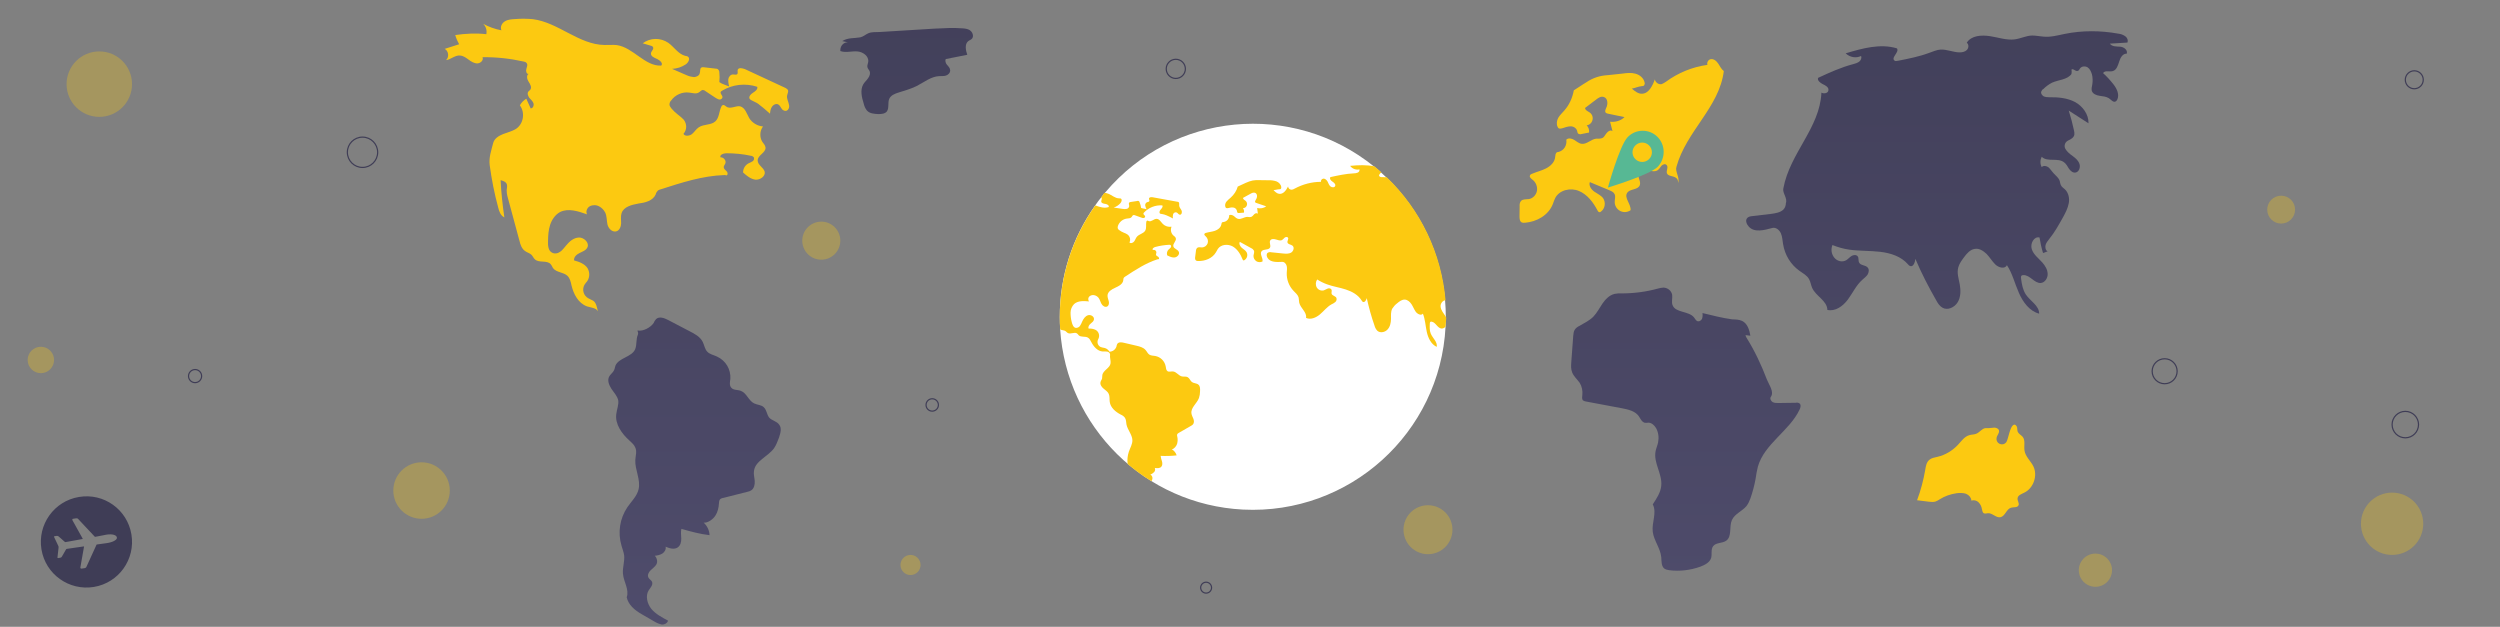 <?xml version="1.0" encoding="utf-8"?>
<!-- Generator: Adobe Illustrator 19.0.0, SVG Export Plug-In . SVG Version: 6.00 Build 0)  -->
<svg version="1.1" id="e37c00f5-ff96-45aa-87ea-1a24b78ba7bd"
	 xmlns="http://www.w3.org/2000/svg" xmlns:xlink="http://www.w3.org/1999/xlink" x="0px" y="0px" viewBox="781 -8 2062 517"
	 style="enable-background:new 781 -8 2062 517;" xml:space="preserve">
<rect x="781" y="-8" width="2062" height="517" fill="#808080" stroke="none"/>
<style type="text/css">
	.st0{fill:url(#SVGID_1_);}
	.st1{fill:#FCC911;}
	.st2{fill:url(#SVGID_2_);}
	.st3{fill:url(#SVGID_3_);}
	.st4{fill:url(#SVGID_4_);}
	.st5{fill:#3F3D56;}
	.st6{fill:#FFFFFF;}
	.st7{fill:#57B894;}
	.st8{fill:none;stroke:#3F3D56;stroke-miterlimit:10;}
	.st9{opacity:0.3;fill:#FCC911;enable-background:new    ;}
</style>
<title>connected world</title>
<linearGradient id="SVGID_1_" gradientUnits="userSpaceOnUse" x1="1353.747" y1="557" x2="1353.747" y2="-126.007">
	<stop  offset="0" style="stop-color:#504D6D"/>
	<stop  offset="1" style="stop-color:#3F3D56"/>
</linearGradient>
<path class="st0" d="M1423.7,342.3c-1.9-2.9-6.2-3.4-8.4-6c-1.9-2.6-1.9-6.1-4.3-8.4c-2-2-5.4-1.9-8-3.2c-4.6-2.2-6.1-8.5-10.9-10.3
	c-2.7-1.1-6.2-0.4-8-2.7c-1.6-1.9-1.1-4.7-0.7-7.1c0.5-7.9-3.7-15.2-11.2-18.6c-2.8-1.3-5.9-1.8-7.9-4c-2-2.1-2.4-5.4-3.7-8
	c-2.1-4.3-6.7-6.7-11-8.9l-17.6-9.2c-3.1-1.6-7.2-3.2-9.9-0.7c-0.7,1-1.5,1.9-1.9,3.1c-2.4,3.7-8.7,7.2-13.3,6.3
	c0,0.1-0.1,0.2-0.1,0.3c0.5,1.1,0.7,2.1,0.3,3.2c-1.6,3.5-0.7,8.1-2.2,11.9c-2.8,6.6-13.5,7-16.3,13.6c-0.5,1.5-0.6,3.1-1.5,4.4
	c-1,1.7-2.7,2.8-3.6,4.5c-1.8,3.1-0.2,7.1,1.8,10.2c2,3,4.8,5.9,5.6,9.4c0.6,3.7-1.2,7.6-1.6,11.5c-1.1,8.2,4.6,16.2,10.9,21.8
	c1.9,1.8,4,3.5,4.9,6c1.3,3.1,0.1,6.6-0.1,10c-0.4,8.1,4.6,16.3,2.7,24.2c-1.4,5.8-6,10-9.2,14.7c-6.3,9.3-8.1,20.9-4.9,31.7
	c0.7,2.7,1.9,5.5,2.2,8.1c0.5,5-1.4,10-1,15c0.5,6.7,5.4,13.2,3.1,19.5c1.3,6.2,6.6,10.7,12.4,14l10.2,5.9c1.9,1.2,4,2.1,6.3,2.6
	c2.2,0.2,4.7-1.1,5.2-3.2c-5-2.7-10.2-5.4-13.8-9.7c-3.5-4.4-5-10.9-2.1-15.4c1.4-2,3.7-4.5,2.7-6.9c-0.5-1.3-2.1-2-2.9-3.4
	c-1.2-1.9,0.1-4.6,1.7-6.1c1.6-1.6,3.7-3,4.8-4.9c1.2-2.2,0.5-5.2-1.3-7.1c2.1-0.2,4.4-0.7,6.3-1.9c1.8-1.2,3.1-3.4,2.6-5.6
	c3.2,1.4,7.1,2.6,10,0.6c2.2-1.5,3-4.5,2.9-7.3c-0.1-2.7-0.5-5.4,0.1-8c7.7,2.2,15.3,4.3,23.2,5.2c-0.1-4-1.9-7.6-4.8-10.3
	c3.6,0.3,7.8-2.9,9.7-5.9s2.7-6.5,2.9-10.1c0-1.1,0.2-1.9,0.5-2.7c0.6-1.2,2.1-1.6,3.4-1.8l19.7-5c1.2-0.2,2.2-0.6,3.2-1.3
	c2.2-1.5,2.9-4.8,2.7-7.6c-0.2-2.9-1.1-5.5-0.6-8.4c1.1-8.2,11.3-11.6,16.4-18.4c1.9-2.7,3-5.8,4.2-8.9
	C1424.8,349.1,1425.9,345.1,1423.7,342.3z"/>
<path class="st1" d="M1431.8,78.6c-0.4-2.7-2.1-5.1-1.6-7.8c0.3-1.7,1.6-3.6,0.3-5.1c-0.4-0.4-1-0.7-1.5-1.1L1395.4,49
	c-2-0.7-5.1-1.5-5.9,0.5c-0.4,1.3,0.3,2.6-0.3,3.5c-0.7,1-2.3,0.4-3.7,0.4c-2,0.1-3.5,2-3.8,3.9c-0.1,1.9,0.1,3.9,0.7,6
	c-2.6-1.1-6-2-8.1-3.6c0.3-2.8,0.3-5.4,0-8c0-1.1-0.4-1.9-1.3-2.7c-0.4-0.3-1.2-0.4-1.8-0.4l-9.5-1.1c-0.6-0.2-1.6-0.1-2.2,0.2
	c-1.5,1-0.7,3.2-1.4,4.9c-0.4,1.8-2.7,2.9-4.7,3c-1.9-0.2-3.9-0.6-5.9-1.5l-12.2-5.3c4.2-0.2,8-1.5,11.3-3.7
	c2.2-1.5,3.9-4.8,1.8-6.4c-0.6-0.3-1.4-0.6-2.1-0.6c-5.9-1.5-9.2-7.3-14.1-10.8c-6.5-4.4-14.9-4.2-21.1,0.4l6.7,2
	c0.6,0.1,1.3,0.4,1.7,1c1.2,1.6-1.3,3.4-1.6,5.2c-0.3,2.6,2.9,3.8,5.2,4.8c2.3,1.1,5,3.6,3.3,5.4c-13.5,0.7-23-14.9-36.6-16.9
	c-3.4-0.4-6.9,0-10.2-0.1c-21.2-0.3-38.2-18.7-59.2-21.3c-4.7-0.4-9.5-0.5-14.2-0.1c-3.1,0.2-6.1,0.3-8.6,1.8
	c-2.7,1.5-4.3,4.8-3,7.5c-5.3-1-10.5-2.8-15.1-5.4c2.3,2.2,3.3,5.5,2.6,8.6c-8.4-1-17.2-0.5-25.6,0.7c0.7,2.7,1.9,5.2,3.2,7.6
	l-11.9,3.8c3.3,1.8,3.8,6.9,1.1,9.3c3.9-0.5,7.5-4.2,11.4-3.8c2.8,0.1,5,1.8,7.1,3.3c2.1,1.6,4.6,3.2,7.3,3.2
	c2.8-0.1,5.3-2.7,4.3-5.1c11.5-0.2,22.9,1.1,34.1,3.6c0.7,0.1,1.7,0.4,2.2,1.2c1.3,1.3,0.2,3.3-0.2,5c-0.5,1.7,0.2,4.4,2,3.9
	c-2.1,1.1-1.5,4.4-0.1,6.5s2.9,4.8,1.3,6.7c-0.4,0.5-1.1,1-1.4,1.3c-1.3,1.5-0.4,3.6,0.6,5.2c1.3,1.5,2.9,2.8,3.5,4.6
	c0.6,1.8-0.5,4.3-2.3,4.2l-3.6-8c-2.2,1.4-4.2,3.3-5.3,5.5c4.5,6,3,15.3-3.2,19.4c-3.2,2-7,2.9-10.7,4.3c-3.5,1.4-7.1,3.6-8.1,7.3
	c-1.6,6.3-3.7,11.9-2.9,18.3c1.6,11.8,3.9,23.6,7.1,35.3c0.7,3,2,6.4,5,7.8c-1.5-10.1-2.6-20.5-3.1-30.7c1.9,0.5,4.4,1.3,5.1,3.3
	c0.6,1.6,0,3.3-0.1,5c0,1.6,0.2,3.3,0.6,4.9l10,37c0.7,3,1.9,6.4,4.5,8.2c1.7,1.3,3.8,1.7,5.3,3.1c1.2,1.2,1.7,2.8,2.9,3.8
	c3.3,3.2,9.8,0.5,12.9,3.9c1,1.1,1.3,2.2,2,3.3c2.7,3.7,8.6,3.3,11.9,6.4c2.1,2,2.8,5.1,3.4,8c1.7,7.1,5.5,14.5,12.7,17.2
	c2.1,0.7,4.7,1,6.7,1.9c1,0.4,1.8,1.3,2.3,2.1l0,0l0,0c-0.7-3-1.3-7-3.9-8.7c-1.8-1-3.7-1.6-5.3-2.9c-3.5-2.9-3.8-8.1-1-11.4
	c0.1-0.1,0.1-0.2,0.3-0.4c3.2-3.2,3.7-8.1,1.4-12.1c-2.3-3.5-6.8-5.3-11.1-6.4c-0.4-2.7,2-4.9,4.5-6.1c2.3-1.2,5.3-2.1,6.5-4.7
	c1.8-3.7-2.8-8.2-7-8.1c-4.4,0.2-7.8,3.2-10.5,6.5c-1.6,1.8-3,3.9-4.9,5.2c-2,1.5-4.8,2-6.9,0.7c-3.1-1.6-3.3-5.9-3.2-9.2
	c0.1-4.6,0.3-9.3,1.7-13.5c1.4-4.4,4.2-8.5,8.2-10.7c6.7-3.4,15-0.7,22.3,1.9c-1.3-2.2,0-5.5,2.3-6.7c2.3-1.2,5.4-1.2,7.8,0.2
	c2.1,1.1,3.7,2.9,4.8,4.9c1.5,3,1.2,6.5,1.9,9.8c0.7,3.3,3.7,6.5,7,5.9c2.9-0.6,4.2-3.9,4.3-6.7c0-2.8-0.5-5.9,0.4-8.5
	c1.8-5.2,8.3-6.8,13.8-7.8c5.5-0.7,11.9-2.2,14.3-7.5c0.2-1.1,0.7-1.9,1.5-2.9c0.7-0.7,1.7-1.2,2.8-1.4
	c16.9-5.4,34.2-11.1,52.2-11.7c1.1-0.1,1.1,0.2,1.8,0.3c1.5-0.4,1.2-2.6,0.1-3.5c-1.1-1.1-2.3-2-2.3-3.5c0.1-1,1-1.9,1.3-2.8
	c1.1-2.3-1.4-5.4-3.9-5.1c-1-2,2.2-3.3,4.6-3.4c6.8,0,13.7,0.6,20.5,2.1c0.7,0,1.5,0.4,2.1,1c1,1.1,0.3,2.8-0.7,3.5
	c-1.1,0.7-2.3,1.2-3.6,1.8c-2.8,1.6-4.4,4.5-4.3,7.5c3,2.7,6.3,5.4,10.2,5.9c3.9,0.3,8.4-2.9,7.6-6.6c-1-3.5-5.8-5.5-5.8-9.3
	c0-4.3,6.7-6.3,6.5-10.5c-0.1-1.8-1.6-3.4-2.7-4.9c-2.3-3.8-2.1-8.9,0.6-12.6c-4.7-0.4-8.9-3-11.3-6.8c-2.1-3.6-3.3-8.6-7.5-9.8
	c-3.8-0.7-8.2,2.7-11.5,0.2c-0.7-0.5-1.6-1.4-2.6-1.3c-0.5,0.1-1.2,0.6-1.4,1.3c-2,3.9-1.7,9.2-5,12.2c-3.5,3.3-9.7,2.1-13.8,5
	c-2.2,1.5-3.5,3.9-5.5,5.5s-5.9,2-7-0.2c2.9-3.3,3-8,0.3-11.6c-1.5-1.5-3.1-3-4.8-4.2c-1.9-1.5-3.7-3.1-5.3-5
	c-0.7-1-1.4-1.8-1.7-2.9c-0.1-1.4,0.3-2.8,1.2-3.6c3.3-4.8,9.3-7.6,15.3-6.7c2.6,0.3,5.3,1.3,7.6-0.1c1.2-0.6,2-2,3.4-2.1
	c0.7,0.1,1.6,0.4,2.2,1l8.3,5.5c1,0.6,2,1.2,3.1,1.4c1.3,0.1,2.2-0.6,2.6-1.8c0.1-1.6-2-2.9-1.5-4.4c0.2-0.4,0.5-0.7,1.2-1.1
	c8.6-5.2,19.2-6.4,29-3.2c0.6,2.1-1.8,3.8-3.7,5c-1.9,1.2-3.9,3.6-2.3,5.3c0.6,0.4,1.5,1.1,2.2,1.3c2.1,1,4.4,2,6.1,3.7
	c2.9,2.1,5.5,4.6,8.2,6.9c0.2-2,0.4-4.2,1.8-6c1.4-1.8,3.8-2.7,5.5-1.3c1.6,1.3,2,3.7,3.8,4.5C1430.3,84.8,1432.5,81.3,1431.8,78.6z
	"/>
<linearGradient id="SVGID_2_" gradientUnits="userSpaceOnUse" x1="1528.793" y1="557" x2="1528.793" y2="-126.007">
	<stop  offset="0" style="stop-color:#504D6D"/>
	<stop  offset="1" style="stop-color:#3F3D56"/>
</linearGradient>
<path class="st2" d="M1475.7,25.9l4.7,1c-3.3-0.2-6.2,2.6-6.3,6.3c0,0.3,0,0.6,0,0.9c4.3,1.6,9.2,0,13.8,0.3c4.6,0.2,10,3.9,9.2,8.7
	c-0.2,1.5-1.1,3.1-0.6,4.5c0.2,1,1.1,1.8,1.6,2.8c1,1.9,0.2,4.4-1.1,6.1c-1.2,1.8-2.9,3.2-4,5.1c-2.7,4.7-1.2,10.8,0.4,15.9
	c0.4,1.9,1.3,3.9,2.5,5.5c2.4,2.8,6.2,2.9,9.6,3.1c2.5,0,5.4-0.2,7-2.2c2-2.8,0.6-7.1,1.9-10.3c1.3-2.9,4.4-4.2,7.2-5.1
	c5.1-1.6,10.5-3.1,15.4-5.5c6.1-3.1,11.9-7.9,18.6-8.2c1.8-0.2,3.9,0.2,5.7-0.5c1.8-0.6,3.5-2.2,3.4-4.4c-0.1-1.8-1.4-3.1-2.6-4.4
	c-1.1-1.3-1.8-3.4-1-4.8l17.7-3.5c-1.3-3.7-2.2-8.6,0.6-11.1c1.1-0.9,2.5-1.3,3.3-2.2c1.5-1.8,0.7-4.8-1.1-6.4
	c-1.7-1.6-4.1-1.9-6.3-2.1c-7.7-0.6-15.5-0.2-23.2,0.2c-15.2,1-30.3,1.8-45.5,2.8c-3.1,0.2-6.5-0.2-9.3,1c-2.4,1-4.1,2.8-6.7,3.4
	C1485.7,23.7,1480.3,22.9,1475.7,25.9z"/>
<path class="st1" d="M2427.8,353c0.4-2.1,2.6-4,1.9-6.1c-0.4-1.4-2.1-2.1-3.6-2.2c-1.5,0-3,0.4-4.5,0.4c-1,0-1.9,0-3,0
	c-3,0.4-4.8,3.6-7.7,4.7c-1.7,0.7-3.6,0.5-5.5,1.1c-4.1,1.1-6.6,4.9-9.4,7.9c-4.6,4.9-10.5,8.5-17,10c-2.2,0.5-4.8,0.9-6.6,2.4
	c-2.5,2-3,5.4-3.5,8.5c-1.5,8.6-3.7,16.9-6.7,24.9l9.6,1.2c1.8,0.2,3.7,0.4,5.5-0.1c1.3-0.4,2.5-1.2,3.6-1.9c4.3-2.7,9.1-4.3,14-5
	c2.5-0.3,5.1-0.3,7.5,0.4c2.4,1,4.4,3,4.6,5.7c2-0.7,4.4-0.1,5.9,1.4s2.5,3.5,2.8,5.7c0.3,1.3,0.5,2.9,1.7,3.4c1,0.4,2.1,0,3.2-0.1
	c3.7-0.3,6.7,4,10.4,3.3c3.9-0.9,4.8-6.6,8.6-7.8c2.1-0.7,5.2,0.1,6.2-1.9c1-1.7-1-3.9-0.7-5.9c0.2-2.5,3.2-3.5,5.4-4.6
	c7.7-3.6,11.3-14,7.7-21.6c-2.2-4.6-6.6-8-7.4-13.2c-0.6-3.9,0.9-8.3-1.5-11.3c-1.3-1.5-3.3-2.4-4.1-4.2c-0.4-1.2-0.3-2.5-0.5-3.6
	c-0.3-1.2-1.4-2.5-2.5-2.2c-3.5,1-4.6,11.7-6.4,14.4C2432.8,360.5,2426.9,357.9,2427.8,353z"/>
<linearGradient id="SVGID_3_" gradientUnits="userSpaceOnUse" x1="2171.22" y1="557" x2="2171.22" y2="-126.007">
	<stop  offset="0" style="stop-color:#504D6D"/>
	<stop  offset="1" style="stop-color:#3F3D56"/>
</linearGradient>
<path class="st3" d="M2185.2,250.2c0.2,1.5,0.2,3.3-0.4,4.8c-0.7,1.4-2.4,2.5-4,1.8c-1.2-0.7-1.6-1.8-2.5-2.9
	c-4.3-5.6-15.4-3.7-17.8-10.3c-1-2.7,0.1-5.7-0.3-8.5c-0.7-3.4-3.6-5.7-7.1-5.9c-1.5,0.1-3.1,0.3-4.6,0.8c-9.8,2.7-20,4-30.1,4
	c-1.9-0.1-4,0-5.7,0.4c-4.3,1-7.6,4.5-10,8c-2.4,3.5-4.4,7.5-7.5,10.8c-3.2,3.2-7.5,5.3-11.5,7.6c-1.5,0.7-3,1.8-3.8,3.1
	c-1,1.4-1.1,3.4-1.3,5.1l-1.6,21.7c-0.2,2.9-0.4,5.6,0.7,8.4c1.2,3.2,4.1,5.7,6.2,8.6c1.9,3.1,2.6,6.7,2.2,10.2
	c-0.2,1.4-0.4,3.1,0.4,4.2c0.7,0.5,1.4,0.9,2.3,1l29.8,5.6c5.3,1,11.1,2.3,14.1,6.6c1.4,2.1,2.4,4.7,4.9,5.4c1,0.2,2.1,0,3.2-0.1
	c2.7,0.2,4.8,2.3,6.2,4.6c1.9,3.6,2.4,7.6,1.6,11.7c-0.5,2.5-1.6,4.8-2.1,7.4c-1.8,9.5,5.7,18.6,4.7,28.4c-0.5,5.6-4,10.7-7,15.3
	c3.6,6.8-1,15,0,22.7c0.9,7.1,6.3,13.5,7,20.8c0.3,3.3-0.1,7.4,2.6,9.5c1.2,0.8,2.6,1.1,4,1.3c8.7,1.1,17.5,0,25.6-2.9
	c3.8-1.4,8-3.6,9-7.4c0.8-3-0.4-6.9,1.6-9.5c2.3-3.1,7.4-2.3,10.6-4.4c5.2-3.5,2.4-11.7,4.9-17.2c2.3-5.1,8.5-7.3,12-11.5
	c1.4-1.9,2.4-4,3.2-6.2c1.9-5.4,3.3-10.8,4.3-16.2c0.4-3.4,1.1-6.7,1.9-10.1c5.3-18.8,26.2-29.6,34.4-47.1c0.8-1.5,1.4-4-0.1-5.1
	c-0.9-0.5-1.9-0.8-3-0.5l-14,0.2c-1.8,0-3.5,0.1-5.2-0.8c-1.4-0.9-2.4-3-1.4-4.3c2.9-4-1.4-9.7-3.2-14.1
	c-4.6-12.1-10.1-23.8-16.9-34.7c-0.4-0.7-0.7-1.4-0.8-2.1l4,0.5c-0.8-4.8-2.4-10.1-6.8-12.2c-2.6-1.2-5.4-1.2-8.2-1.3
	C2201.5,254.3,2193.1,252.1,2185.2,250.2z"/>
<path class="st1" d="M2163.7,129.7c8.1-29.6,35.4-49.1,39.1-79.1l0,0c-2.1-1.5-3.2-4.1-4.7-6.3c-1.5-2.2-3.9-4.1-6.5-3.4
	c-1.9,0.7-2.9,2.8-2.3,4.6c-12.4,1.7-24.1,6.5-34.2,13.9c-1.2,0.8-2.3,1.5-3.6,2c-2.4,0.5-5.1-1.3-5.6-3.9
	c-1.9,5.3-5.1,11.8-10.7,11.8c-3.2,0.1-5.8-2.2-8.3-4.2c3.4-0.6,4.7-1.7,8.6-2.1c0.5,0.1,1-0.1,1.5-0.5c0.5-0.7,0.7-1.5,0.5-2.3
	c-0.7-3.8-4.1-6.5-7.5-7.4c-3.5-1-7.2-0.6-10.8-0.1l-12.2,1.3c-6.3,0.3-12.4,2.3-17.6,5.9c-3.5,2-6.9,4.6-10.3,6.6
	c-1.2,6.3-3.7,11.9-7.8,16.6c-1.7,2.1-3.7,3.7-5,6c-1.3,2.3-1.7,5.2-0.6,7.5c0.2,0.6,0.7,1.2,1.3,1.4c1,0.2,2,0,2.9-0.3
	c2.1-0.7,4.3-1.5,6.7-1.5c2.2,0,4.6,1.5,5.2,3.7c0.2,0.8,0.3,2.1,1.2,2.5c0.6,0.3,1.5,0.5,2.2,0.2l6.5-1.3c0.2-2.2-0.5-4.5-2-5.9
	c1.6-0.2,3.1-1.2,3.9-2.4c1.9-2.8,1.2-6.4-1.4-8.2c-1.5-1-3.9-2-3.8-3.8l9-6.8c1.9-1.5,4.1-3,6.4-2.2c3.4,1,3.6,5.9,2,9
	c-0.6,1.4-1.4,3.1-0.2,4.1c0.5,0.3,0.8,0.5,1.4,0.6l13.9,2.9c-3.2,3.1-7.6,4.3-11.9,3.8l2,7.8c-1.5-1.3-3.6,0-4.7,1.4
	c-1.3,1.4-2,3.4-3.6,4.2c-1.6,0.8-3.6,0.5-5.3,0.6c-4.2,0.5-7.8,4.9-12,4.2c-2.2-0.3-4.1-2.1-6-3.2c-2-1.2-4.7-1.9-6.5-0.2
	c0.7,4.6-1.9,8.9-6.3,10.1c-0.6,0.1-1.3,0.1-1.7,0.5c-1,0.8-1,2.4-1.2,3.7c-0.3,4.2-3.8,7.5-7.5,9.4c-3.7,1.9-7.8,2.8-11.7,4.5
	c-0.7,0.2-1.5,0.7-1.7,1.6c-0.3,1.3,1.2,2.4,2.2,3.2c2.8,2.1,4.2,5.7,3.7,9.1c-0.6,3.5-3.4,6.4-6.7,6.9c-2.2,0.3-4.9-0.1-6.4,1.5
	c-1.2,1.3-1.3,3-1.2,4.6l-0.1,8.1c0,1.9,0.1,4.2,1.9,5.1c0.8,0.3,1.7,0.3,2.8,0.2c9.4-0.8,19-6,22.7-15.2c0.6-1.6,1.2-3.4,2-5.1
	c3.5-6.8,12.7-8.8,19.6-5.9c6.9,2.9,11.8,9.3,15.4,16.2c0.2,0.6,0.6,1,1.3,1.3c0.5,0.1,1.2-0.1,1.5-0.5c3.4-2.5,4.1-7.6,1.7-11.1
	c-1.7-2.3-4.9-3.7-7.3-5.4s-4.7-4.9-3.6-7.8l16.3,6.8c1.6,0.7,3.4,1.5,4.1,3.1c1,1.9,0.1,4.3,0.1,6.5c0,3.1,1.7,5.9,4.5,7.4
	c2.8,1.4,5.9,1.2,8.6-0.6c0.5-5-5.4-10.1-2.9-14.2c2.2-3.7,9-2.3,10.5-6.5c1.2-3.1-2.1-6.6-1-9.6c1-2.8,4.6-3.2,7.4-2.5
	c2.9,0.3,5.9,1.4,8.3-0.2c1.4-1,2.1-2.4,3.2-3.7c1.2-1.2,3.2-1.9,4.3-0.5c1.6,1.6-0.6,4.6,0.2,6.8c1,2.4,4.9,2,7.2,3.5
	c1.5,0.8,2.1,2.5,2.1,4.5C2166.6,138.4,2162.5,133.4,2163.7,129.7z"/>
<linearGradient id="SVGID_4_" gradientUnits="userSpaceOnUse" x1="2378.662" y1="557" x2="2378.662" y2="-126.007">
	<stop  offset="0" style="stop-color:#504D6D"/>
	<stop  offset="1" style="stop-color:#3F3D56"/>
</linearGradient>
<path class="st4" d="M2533.8,21.8c-1.7-1.1-3.5-1.8-5.4-2c-14.8-2.7-29.9-2.8-44.6,0.2c-5.8,1.2-11.5,2.8-17.4,2.2
	c-3.1-0.2-6.1-0.9-9.3-0.9c-4.9,0.1-9.6,2.6-14.5,3.2c-6.8,0.8-13.7-1.7-20.4-2.7c-6.8-1-15.2-0.6-19,5.4c1.8,1.5,1.7,4.2,0.1,6
	c-1.6,1.6-3.9,2-6,2c-5.2,0-10.5-2.6-15.8-2.3c-3.1,0.2-6.1,1.6-9.3,2.7c-8.3,3.1-17,4.8-25.6,6.5c-1.2,0.2-2.5,0.6-3.2-0.3
	c-2.7-2.5,4.4-6.8,2.2-9.9c-13.7-4.2-28.6,0-42.3,4.1c3.5,3.3,8.5,4.2,12.7,2.2c0.7,1.5-0.1,3.6-1.6,4.7c-1.5,1-3.1,1.6-4.9,2
	c-9.9,2.6-19.4,6.9-28.9,11.3c-0.9,2.1,1.7,4.1,3.8,5.2c2.2,1,5,2.5,4.7,4.9c-0.1,2.6-3.7,3.3-5.8,2.1c-1.2,29.1-26,49.8-31.4,79
	c-0.9,3.7,3.6,8.1,2.1,12.1c0,1.9-0.7,4-2.1,5.4c-2.7,2.5-6.6,3-10,3.5l-15.3,1.8c-1.8,0.2-3.6,0.4-4.7,1.9c-1.5,1.9-0.2,5,1.5,6.8
	c4.6,5.2,12.9,2.9,19.5,1.1c2.9-0.7,5.8,1.7,7,4.5c1.2,2.8,1.3,5.9,1.8,8.9c1.5,9,6.2,16.7,13.4,21.9c2.9,2.1,6.3,3.8,8,6.9
	c1.2,2.1,1.5,4.7,2.5,7.1c3,7,12.5,10.7,12.6,18.3c6.5,1.5,12.8-3,16.9-8.5c4-5.4,6.8-11.7,11.8-16.2c1.6-1.5,3.2-2.6,4.5-4.4
	c1-1.8,1.5-4.2,0.1-5.8c-1.8-2.2-5.7-1.6-7-4c-1-1.6-0.2-3.9-1.2-5.2c-1.2-1.6-3.6-1.3-5.1-0.4c-1.6,1-2.8,2.5-4.4,3.5
	c-3.2,1.9-7.4,0.9-9.8-2c-2.5-3-3-7-1.6-10.5c4.5,1.8,9,3.1,13.8,3.8c8.4,1.2,17.1,0.8,25.6,1.8c8.5,1,17.2,3.7,23,10.4
	c0.4,0.6,0.9,1,1.6,1.3c2.6,1.1,4.2-3,4.4-5.9c5,11.8,10.9,23.2,17.2,34.2c1.2,2.3,2.8,4.7,5,6c4.2,2.6,10,0,12.7-4.4
	c2.6-4.2,2.6-9.9,1.7-14.8c-0.9-4.7-2.5-9.4-1.2-14c0.8-3,2.8-5.7,4.7-8.3c2.3-3.1,5.1-6.4,8.9-6.9c3.6-0.7,7,1.6,9.7,4.1
	c2.7,2.8,4.5,6,7.1,8.6c2.8,2.8,8.1,4.2,9.7,0.7c4.6,6.9,6.5,15.3,9.9,22.9c3.3,7.6,8.8,15.1,16.7,17.1c0-6.7-7.4-10.4-11-15.8
	c-2.5-3.8-3.3-8.4-3.9-12.9c-0.1-1.1-0.3-2,0.4-2.7c0.3-0.2,0.8-0.4,1.5-0.4c5.4-0.2,9.3,7.1,14.5,6.5c3.3-0.4,5.7-4.1,5.5-7.6
	c-0.1-3.5-2.1-6.7-4.4-9.3c-3.1-3.5-7.3-6.5-8.7-11c-1.5-4.6,1.9-10.8,6.4-9.6c0.7,4.4,1.6,8.6,2.9,12.8c1.1-0.2,2.8-1.2,3.8-1.3
	c-1.8-1-2.2-3.5-1.7-5.4c0.6-2,1.9-3.3,3.1-5c4.5-5.5,7.9-11.8,11.4-18c2-3.7,3.9-7.4,4.6-11.3c0.8-3.9-0.1-8.5-3-11.4
	c-1.3-1.2-2.9-2.1-3.6-3.8c-0.3-1-0.7-2.1-0.8-3.1c-0.8-2.8-3.3-4.4-5.2-6.6c-1.5-1.6-2.5-3.3-4-4.7c-1.7-1.3-4.1-1.8-5.7-0.3
	c-1.5-2.8-1.3-5.9,0-8.5c4.7,4.7,13.4,0.4,18.6,4.7c1.7,1.3,2.7,3.3,3.9,5.2c1.3,1.8,3.2,3.5,5.4,3.1c2.7-0.4,4.2-4,3.3-6.9
	c-0.8-2.8-3.1-4.8-5.5-6.6c-2.3-1.6-4.7-3.5-6.1-5.9c-0.1-0.2-0.2-0.4-0.3-0.6c-1-2.3,0-5.2,2.5-6.4c2.2-1,4.6-2.3,5.1-4.7
	c0.1-1.1,0.1-2.1-0.2-3.3c-1.2-5.7-2.7-11.3-4.4-16.7l16.3,10.5c0.2-7.5-4.9-14.2-11.2-17.6c-6.3-3.3-13.7-4-21-3.9
	c-1.6,0-3.2-0.1-4.7-0.7c-1.3-0.8-2.6-2.3-2.1-3.9c0.4-1,0.9-1.8,1.9-2.3c2.1-2.1,4.5-3.8,7-5.1c5.5-2.5,12.4-2.3,16-7.1
	c0.3-1.1,0.3-2.6,0-3.6c1.2-1.5,3.2,1.5,5.1,1c1.1-0.2,1.5-1.3,2.1-2.2c1.5-1.8,4.2-1.9,6.1-0.8c1.9,1.2,2.9,3.5,3.6,5.7
	c0.7,2.7,0.8,5.7,0.3,8.6c-0.3,1.7-0.8,3.3-0.4,5c0.7,2.6,3.7,3.8,6.4,4.2c2.7,0.4,5.5,0.6,7.7,2c1.8,1.3,3.7,3.7,5.5,2.7
	c0.7-0.3,1.1-1,1.5-1.7c1.8-4.1-0.4-8.8-3.1-12.3c-2.6-3.3-5.5-6.6-8.7-9.4c1.5-2.6,5.5-0.8,8.1-1.7c3.1-0.9,4.2-4.7,5.2-7.8
	c0.9-3.1,3-6.8,6.2-6.5c1.1-3-2.3-5.6-5.4-5.8c-3-0.2-6.6,0.1-8.5-2.5l14.5-0.9C2536.5,25,2535.4,22.9,2533.8,21.8z"/>
<path class="st5" d="M846.1,401.9c-20.5,3.4-34.3,22.8-30.9,43.3c3.4,20.5,22.8,34.3,43.3,30.9c20.5-3.4,34.3-22.8,30.9-43.3
	C886,412.3,866.7,398.4,846.1,401.9z M870.1,439.8c-0.4,0.1-1.6,0.3-2,0.3l-7.3,1c-0.1,0-0.1,0.1-0.2,0.2l-8.3,18.2
	c-0.2,0.6-0.8,1-1.4,1.1l-2.7,0.4c-0.7,0.1-1-0.5-0.9-1.1l3-17c0-0.1,0-0.3-0.2-0.2H850l-13.8,2c-0.3,0-0.6,0.2-0.7,0.4l-3.4,5.9
	c-0.2,0.5-0.7,0.9-1.3,1l-1.9,0.3c-0.3,0-0.5-0.1-0.5-0.4c0-0.1,0-0.1,0-0.1l0.9-8.1c0.1-0.5,0-0.9-0.2-1.4l-3.5-7.4
	c-0.1-0.2,0-0.5,0.2-0.6c0.1,0,0.1,0,0.1,0l1.9-0.3c0.6-0.1,1.2,0.1,1.6,0.5l5,4.4c0.2,0.2,0.5,0.3,0.8,0.2l13.8-2.5
	c0.1,0,0.2-0.2,0.2-0.2v-0.1l-8.4-15.1c-0.3-0.6-0.2-1.2,0.4-1.3l2.7-0.4c0.6-0.1,1.2,0.1,1.6,0.6l13.7,14.6
	c0.1,0.1,0.2,0.1,0.2,0.1l7.3-1.4c0.4-0.1,1.6-0.3,2-0.4c5-0.8,8.4,0.3,8.7,2.3C877.8,436.9,875,438.9,870.1,439.8z"/>
<path class="st6" d="M1973.5,253.3v1c0,2.4-0.1,4.8-0.2,7.1c-4.5,87.8-79.3,155.3-167.1,150.9c-80.8-4.1-145.6-68.1-150.8-148.8
	c-0.2-3.4-0.3-6.8-0.3-10.2c-0.1-33,10.2-65.1,29.3-92c1.5-2.2,3.1-4.3,4.8-6.4c1.1-1.5,2.3-2.9,3.5-4.3
	c55.9-66.2,154.5-75.6,221.8-21.1c1.9,1.5,3.8,3.2,5.6,4.8c1.5,1.3,2.9,2.6,4.3,4c28,26.8,45.2,62.9,48.5,101.5
	C1973.3,244.4,1973.5,248.8,1973.5,253.3z"/>
<path class="st1" d="M1689.2,155c0.1,0,0.2,0.1,0.2,0.1c0.9,0.7-0.2,2.1-0.1,3.2c0.2,1.4,2.1,1.7,3.5,1.9s3.3,1.3,2.6,2.6
	c-3.6,1.2-7.3,0-11-1.4c-19.1,26.9-29.3,59-29.3,92c0,3.4,0.1,6.8,0.3,10.2c0.3,0.2,0.6,0.4,1,0.5c1.1,0.4,2.3,0.3,3.3,0.9
	c0.8,0.5,1.3,1.3,2.1,1.7c2.3,1.2,5.4-1.1,7.5,0.3c0.5,0.5,1.1,1,1.5,1.6c1.9,1.7,5.2,0.6,7.4,1.8c1.5,0.8,2.2,2.4,3,3.9
	c1.9,3.7,5.1,7.3,9.2,7.6c1.3-0.1,2.6,0,3.9,0.1c1.3,0.3,2.5,1.4,2.3,2.7c-0.4,2.2,0.7,4.6,0.4,6.9c-0.5,4.1-6.3,5.8-6.8,9.9
	c0,0.9-0.1,1.8-0.2,2.7c-0.3,1.1-1.1,1.9-1.3,3c-0.5,2,0.9,4,2.5,5.3c1.6,1.4,3.5,2.5,4.3,4.4c0.9,2,0.5,4.3,0.8,6.5
	c0.6,4.8,4.8,8.3,9,10.5c1.4,0.6,2.6,1.4,3.5,2.6c1.1,1.6,1,3.6,1.3,5.5c0.9,4.6,4.7,8.4,4.9,13c0.1,3.3-1.8,6.3-2.9,9.5
	c-1.1,3.3-1.5,6.8-1,10.2c6.2,5.2,12.7,10,19.6,14.2c0.4-0.6,0.6-1.2,0.8-1.8c0.3-1.5-0.4-3-1.7-3.7c1.2-0.4,2.2-1.1,3.1-2
	s1.1-2.3,0.6-3.4c1.9,0.2,4.2,0.4,5.4-1.1c1-1.2,0.9-2.9,0.5-4.4c-0.5-1.4-0.9-2.9-1.1-4.5c4.4,0.2,8.8,0.1,13.2-0.4
	c-0.6-2.1-2.1-4-4-5c2-0.3,3.8-2.7,4.4-4.6c0.5-2,0.6-4,0.1-6c-0.2-0.5-0.2-1-0.1-1.6c0.3-0.7,0.9-1.2,1.6-1.5
	c3.3-1.9,6.6-3.8,9.9-5.7c0.6-0.3,1.1-0.7,1.6-1.2c1-1.2,0.9-3.1,0.3-4.6s-1.4-2.9-1.6-4.5c-0.6-4.7,4.5-8.1,6.2-12.6
	c0.6-1.8,0.9-3.6,0.9-5.5c0.1-2,0.2-4.3-1.4-5.6c-1.5-1.2-3.8-1-5.3-2.1c-1.4-1.1-1.9-3.1-3.5-4c-1.4-0.8-3.2-0.3-4.7-0.6
	c-2.8-0.6-4.5-3.8-7.3-4.1c-1.6-0.2-3.4,0.6-4.7-0.3c-1.1-0.8-1.2-2.5-1.4-3.8c-0.8-4.4-4.2-7.9-8.7-8.7c-1.6-0.3-3.4-0.2-4.8-1.1
	s-2-2.6-3.2-3.9c-1.8-2-4.6-2.8-7.2-3.4c-3.6-0.8-7.1-1.7-10.7-2.5c-1.9-0.5-4.3-0.7-5.4,1c-0.3,0.6-0.5,1.3-0.6,2
	c-0.8,2.6-3.1,4.3-5.8,4.4c-0.9-1.5-2.3-2.7-4-3.1c-1.1-0.2-2.2-0.4-3.3-0.8c-2.3-1.1-3.2-3.9-2.1-6.2c0-0.1,0.1-0.2,0.1-0.2
	c1.3-2.3,0.9-5.1-1-6.9c-1.8-1.6-4.5-2-6.9-1.9c-0.6-1.4,0.4-3,1.6-4s2.6-2,2.8-3.5c0.4-2.4-2.6-4.2-4.9-3.5s-3.8,3-4.8,5.2
	c-0.5,1.3-1.1,2.5-1.9,3.7c-0.8,1.1-2.2,1.7-3.6,1.5c-1.9-0.5-2.6-2.8-3.1-4.7c-0.7-2.5-1-5.2-1-7.8c0-2.7,1.1-5.2,2.9-7.1
	c3.2-2.9,8-2.6,12.3-2.2c-0.9-1.3-0.8-3,0.3-4.1c1.2-1,2.7-1.4,4.2-1c1.3,0.3,2.4,1,3.3,2c1.2,1.5,1.6,3.5,2.5,5.1
	c0.9,1.7,3,3.1,4.7,2.2c1.5-0.8,1.7-2.8,1.3-4.4c-0.4-1.6-1.1-3.2-1-4.8c0.2-3.1,3.5-5,6.4-6.3s6.2-3,6.6-6.2c0-0.6,0.1-1.2,0.3-1.8
	c0.3-0.5,0.8-0.9,1.3-1.2c8.4-5.5,16.9-11.1,26.5-14.2c0.5-0.2,0.6,0,1.1-0.1c0.7-0.4,0.2-1.5-0.4-2c-0.7-0.5-1.6-0.8-1.8-1.6
	c-0.1-0.6,0.2-1.2,0.3-1.8c0.1-1.2-0.8-2.3-2.1-2.3c-0.3,0-0.6,0-0.8,0.1c-0.8-1,0.7-2.2,2-2.5c3.7-1,7.5-1.6,11.3-1.8
	c0.4-0.1,0.9,0,1.3,0.2c0.6,0.6,0.6,1.5,0.1,2.1s-1.1,1.1-1.7,1.6c-1.3,1.2-1.7,3.1-1.2,4.8c2,1,4.2,2.1,6.4,1.7
	c2.2-0.4,4.2-2.8,3.1-4.8c-1-1.9-3.9-2.3-4.4-4.3c-0.6-2.4,2.8-4.5,2-6.8c-0.3-1-1.3-1.6-2.1-2.3c-1.9-1.8-2.4-4.7-1.4-7.1
	c-2.6,0.4-5.2-0.4-7.1-2.2c-1.7-1.7-3-4.4-5.4-4.3c-2.2,0.1-4.1,2.6-6.2,1.9c-0.5-0.2-1-0.6-1.5-0.4c-0.3,0.2-0.5,0.6-0.6,0.9
	c-0.5,2.5,0.4,5.3-1,7.5c-1.5,2.3-4.9,2.7-6.7,4.8c-1,1.1-1.4,2.7-2.3,3.9s-2.8,2-3.9,0.9c1.1-2.2,0.5-4.9-1.5-6.5
	c-1-0.7-2.1-1.2-3.2-1.6c-1.3-0.5-2.5-1.2-3.6-2c-0.6-0.3-1-0.8-1.3-1.4c-0.2-0.7-0.2-1.5,0.1-2.2c1.1-3.2,3.9-5.5,7.2-6
	c1.4-0.2,3.1-0.1,4-1.2c0.5-0.6,0.8-1.5,1.5-1.7c0.5-0.1,0.9,0,1.4,0.2c1.8,0.6,3.6,1.3,5.3,1.9c0.6,0.3,1.3,0.4,1.9,0.3
	c0.7-0.1,1.2-0.7,1.1-1.4c-0.2-0.9-1.5-1.3-1.4-2.2c0.1-0.3,0.2-0.6,0.4-0.8c3.9-4.2,9.5-6.4,15.2-6c0.7,1.1-0.4,2.4-1.3,3.4
	s-1.6,2.6-0.5,3.4c0.4,0.2,0.9,0.3,1.4,0.3c1.3,0.2,2.6,0.6,3.8,1.1c1.9,0.8,3.7,1.7,5.4,2.6c-0.3-1.2-0.2-2.4,0.1-3.5
	c0.4-1.2,1.6-1.8,2.8-1.5c1.1,0.4,1.6,1.8,2.7,1.9c1.5,0.2,2.1-2.1,1.5-3.4c-0.6-1.4-1.9-2.5-2-4.1c-0.1-1,0.3-2.3-0.5-2.9
	c-0.3-0.2-0.6-0.3-1-0.3c-6.8-1.2-13.6-2.5-20.4-3.7c-1.2-0.2-3-0.1-3,1.2c0,0.7,0.6,1.4,0.3,2c-0.3,0.7-1.2,0.6-1.9,0.9
	c-1.1,0.5-1.7,1.6-1.5,2.8c0.2,1.1,0.6,2.2,1.3,3.1c-1.3-0.6-3.3-0.6-4.7-1.2c-0.2-1.5-0.6-3.1-1.2-4.5c-0.1-0.9-0.9-1.5-1.8-1.3
	c-0.1,0-0.2,0-0.3,0.1c-1.8,0.3-3.5,0.5-5.3,0.8c-0.4,0-0.9,0.2-1.2,0.5c-0.7,0.7,0,1.9,0,2.9c-0.1,1.1-1,2.1-2.1,2.3
	s-2.2,0.2-3.3,0c-2.5-0.4-4.9-0.8-7.4-1.1c2.2-0.7,4.1-2,5.6-3.7c1-1.1,1.5-3.3,0.1-3.8c-0.4-0.1-0.8-0.1-1.3-0.1
	c-3.3,0-6-2.8-9.1-3.9c-1-0.4-2-0.6-3.1-0.6L1689.2,155z"/>
<path class="st1" d="M1973.3,261.4c-0.8,1-2,1.6-3.3,1.6c-3.4-0.3-4.8-5.2-8.2-5.7c-0.3-0.1-0.6,0-0.9,0.1c-0.5,0.3-0.6,0.9-0.6,1.5
	c-0.1,2.8-0.3,5.7,0.8,8.3c1.6,3.8,5.7,6.9,4.9,10.9c-4.7-2.2-7.1-7.4-8.2-12.4s-1.3-10.3-3.2-15c-1.5,1.9-4.6,0.3-6-1.7
	c-1.3-1.9-2.1-4.1-3.4-6.1c-1.3-1.9-3.2-3.7-5.5-3.8c-2.4-0.1-4.5,1.5-6.4,3.1c-1.6,1.2-2.9,2.7-4,4.4c-1.3,2.6-1,5.7-1,8.5
	c-0.1,3.1-0.7,6.4-2.9,8.7c-2.1,2.3-6.1,3.1-8.4,1c-1.1-1.2-1.9-2.6-2.3-4.2c-2.6-7.4-4.7-15-6.4-22.7c-0.4,1.8-1.9,4-3.4,3
	c-0.3-0.3-0.6-0.6-0.8-1c-2.8-4.6-7.8-7.4-13-9.1c-5.1-1.7-10.5-2.4-15.6-4.3c-2.8-1-5.6-2.4-8.1-4c-1.3,1.9-1.5,4.4-0.4,6.5
	c1.2,2.1,3.6,3.1,5.9,2.5c1.1-0.4,2.1-1.1,3.2-1.5s2.6-0.2,3.1,0.9c0.5,1-0.2,2.3,0.1,3.4c0.5,1.6,3,1.8,3.9,3.3
	c0.5,1.2,0.2,2.6-0.8,3.5c-1,0.8-2.1,1.5-3.3,2c-3.6,2-6.2,5.5-9.4,8.2c-3.2,2.7-7.7,4.7-11.5,2.9c0.9-4.6-4.5-7.9-5.6-12.5
	c-0.3-1.5-0.2-3.1-0.6-4.6c-0.7-2.1-2.6-3.6-4.1-5.2c-3.8-4-5.8-9.3-5.6-14.8c0.1-1.9,0.4-3.8,0-5.6s-1.9-3.6-3.8-3.5
	c-4.3,0.2-9.7,0.5-12-3.2c-0.8-1.3-1.2-3.2,0-4.2c0.9-0.6,2-0.8,3.1-0.5c3.2,0.3,6.5,0.6,9.7,1c2.3,0.2,4.7,0.4,6.7-0.8
	c1.9-1.2,2.8-4.3,1-5.7c-1.3-1-3.7-1-4.1-2.6c-0.3-1.4,1.2-2.9,0.4-4c-0.6-0.8-1.9-0.6-2.7,0c-0.7,0.7-1.4,1.4-2.2,2
	c-1.5,0.8-3.4,0-5.1-0.5s-3.9-0.6-4.7,1c-0.9,1.7,0.8,4-0.1,5.7c-1.2,2.3-5.2,1-6.9,3c-1.9,2.3,1.3,5.6,0.7,8.5
	c-1.7,0.8-3.7,0.7-5.2-0.3c-1.5-1.1-2.4-2.9-2.2-4.7c0.2-1.3,0.8-2.6,0.4-3.9c-0.5-0.9-1.3-1.7-2.3-2.1c-3.1-1.7-6.3-3.5-9.4-5.2
	c-0.9,1.6,0.2,3.6,1.6,4.9c1.4,1.2,3.1,2.1,4,3.7c1.2,2.3,0.4,5.1-1.8,6.5c-0.3,0.2-0.6,0.2-0.9,0.2c-0.3-0.2-0.5-0.5-0.6-0.8
	c-1.7-4.3-4.2-8.4-8.1-10.7c-4-2.2-9.7-1.8-12.3,2c-0.6,0.9-1,1.9-1.6,2.8c-2.9,5-9,7.4-14.8,7.2c-0.6,0-1.1-0.1-1.6-0.4
	c-0.9-0.6-0.9-2-0.7-3.1c0.2-1.6,0.4-3.2,0.6-4.8c0-1,0.4-1.9,1.1-2.6c1.1-0.8,2.6-0.3,4-0.3c2.1-0.1,3.9-1.5,4.6-3.5
	c0.6-2,0-4.2-1.6-5.6c-0.6-0.6-1.5-1.3-1.1-2.1c0.3-0.4,0.7-0.7,1.2-0.8c2.4-0.7,5-0.9,7.4-1.7s4.7-2.5,5.3-5
	c0.2-0.8,0.2-1.7,0.9-2.1c0.3-0.1,0.7-0.2,1.1-0.2c2.7-0.4,4.7-2.8,4.5-5.5c1.1-0.8,2.8-0.2,3.9,0.6c1.1,0.9,2.1,2,3.4,2.3
	c2.5,0.7,5-1.5,7.6-1.6c1.1,0,2.2,0.4,3.3,0c1.1-0.4,1.7-1.4,2.5-2.2s2.2-1.2,3-0.4c-0.2-1.6-0.4-3.1-0.6-4.7
	c2.6,0.6,5.3,0.2,7.5-1.4c-2.7-0.9-5.4-1.8-8.2-2.8c-0.3-0.1-0.6-0.2-0.8-0.4c-0.6-0.6,0-1.6,0.5-2.4c1.2-1.7,1.4-4.6-0.6-5.5
	c-1.3-0.6-2.8,0.1-4,0.8c-2,1.1-4,2.2-6,3.3c-0.2,1.1,1.2,1.8,2.1,2.5c1.4,1.3,1.6,3.4,0.3,4.9c-0.6,0.7-1.6,1.1-2.5,1.2
	c0.8,1,1.1,2.4,0.8,3.6c-1.3,0.1-2.7,0.2-4,0.3c-0.5,0.1-0.9,0-1.3-0.3c-0.4-0.4-0.4-1.1-0.5-1.6c-0.4-1.4-1.5-2.4-2.9-2.6
	c-1.4-0.2-2.8,0-4.1,0.4c-0.6,0.2-1.2,0.2-1.8,0c-0.3-0.2-0.6-0.5-0.7-0.9c-0.5-1.5-0.1-3.2,0.9-4.4s2.2-2.2,3.4-3.2
	c2.8-2.5,4.9-5.6,5.9-9.2c2.2-0.9,4.5-2.2,6.7-3.1c1.8-0.8,3.7-1.5,5.6-1.9c1.8-0.3,3.6-0.4,5.5-0.3c2.5,0,5,0.1,7.5,0.1
	c2.2-0.1,4.4,0.2,6.6,0.9c2,0.8,3.9,2.7,4,4.9c0.1,0.5-0.1,1-0.5,1.4c-0.3,0.2-0.6,0.2-0.9,0.2c-2.1,0.1-2.9,0.6-5,0.7
	c1.3,1.4,2.8,2.9,4.7,3.1c3.4,0.4,5.8-3,7.3-6.1c0.1,1.6,1.5,2.8,3.1,2.7c0.8-0.1,1.6-0.5,2.3-0.9c6.7-3.6,14.1-5.6,21.7-5.6
	c-0.2-1.2,0.6-2.3,1.8-2.6c1.5-0.3,2.9,1,3.7,2.4c0.7,1.4,1.2,3,2.4,4c1.2,1,3.5,1,3.9-0.5c0.5-1.4-1.1-2.7-2.3-3.5
	c-1.3-0.8-2.6-2.4-1.7-3.7c6.4-1.4,12.8-2.8,19.3-3.1c1.1,0,2.2-0.2,3.2-0.6c1.1-0.4,1.7-1.5,1.5-2.7c-2.9,0.7-6-0.5-7.7-2.9
	c6.7-0.6,13.7-1,20.2,0.5l5.6,4.8c-1.1,1.1-2.5,2.2-1.7,3.3c0.5,0.5,1.3,0.8,2,0.7c1.4,0,2.7,0.1,4.1,0.1
	c28,26.8,45.2,62.9,48.5,101.5c-2.3-0.1-4.4,2.8-4.1,5.3c0.3,2.9,2.4,5.3,4,7.8c0.2,0.4,0.5,0.8,0.7,1.3L1973.3,261.4z"/>
<path class="st7" d="M2148,104.8c-6.8-6.7-17.8-6.6-24.5,0.3c-6.7,6.9-16.3,41.6-16.3,41.6s34.5-10.4,41.2-17.2
	C2154.9,122.5,2154.8,111.5,2148,104.8z M2129.9,123.3c-3.2-3.1-3.2-8.2-0.1-11.3c3.1-3.2,8.2-3.2,11.3-0.1
	c3.2,3.1,3.2,8.2,0.1,11.3l0,0C2138.1,126.3,2133.1,126.4,2129.9,123.3z"/>
<circle class="st8" cx="2772.3" cy="57.8" r="7.4"/>
<circle class="st8" cx="1549.9" cy="326" r="5.1"/>
<circle class="st8" cx="2764.9" cy="342.2" r="10.9"/>
<circle class="st8" cx="1750.8" cy="48.8" r="7.9"/>
<circle class="st8" cx="1775.8" cy="476.7" r="4.5"/>
<circle class="st8" cx="2566.4" cy="298.2" r="10.3"/>
<circle class="st8" cx="941.9" cy="302.2" r="5.4"/>
<circle class="st8" cx="1080" cy="117.6" r="12.5"/>
<circle class="st9" cx="862.9" cy="61.4" r="27"/>
<circle class="st9" cx="1128.7" cy="396.6" r="23.3"/>
<circle class="st9" cx="1458.4" cy="190.5" r="15.7"/>
<circle class="st9" cx="1532" cy="458" r="8.3"/>
<circle class="st9" cx="1958.8" cy="428.9" r="20.2"/>
<circle class="st9" cx="2754" cy="424" r="25.7"/>
<circle class="st9" cx="2662.5" cy="164.9" r="11.5"/>
<circle class="st9" cx="814.7" cy="288.9" r="10.9"/>
<circle class="st9" cx="2509.3" cy="462.3" r="13.7"/>
</svg>
